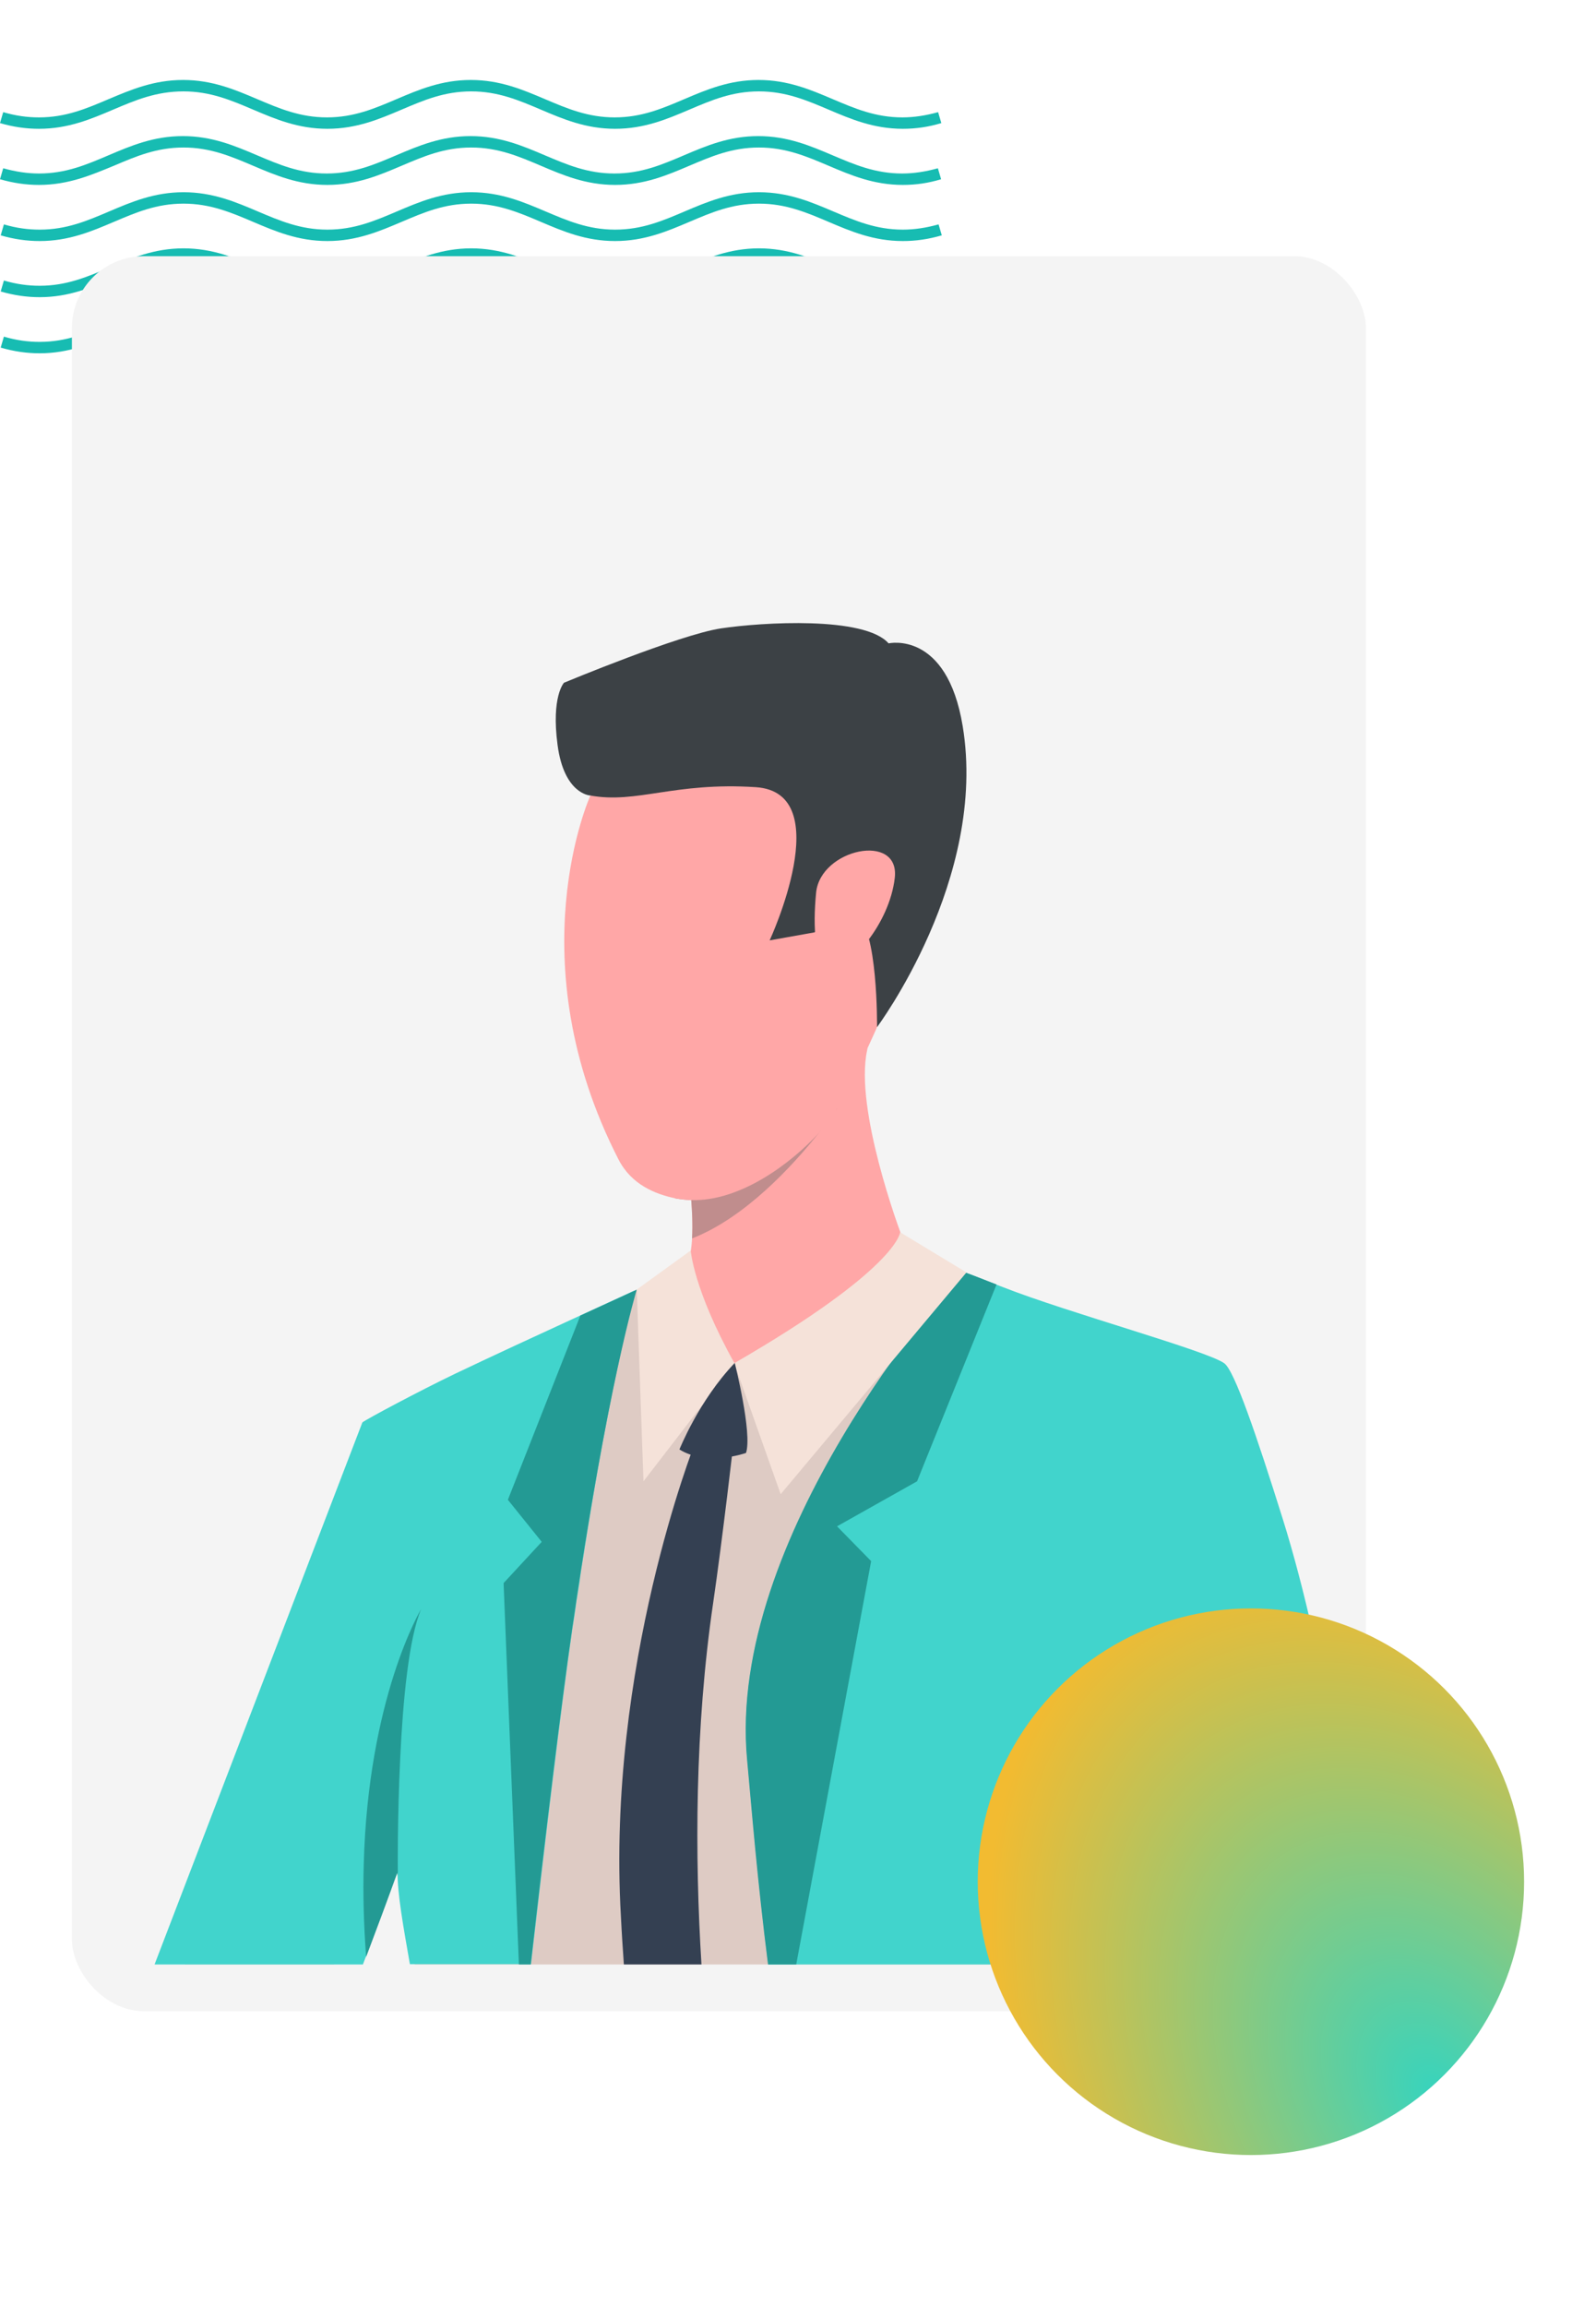 <svg width="344" height="497" viewBox="0 0 444 597" fill="none" xmlns="http://www.w3.org/2000/svg">
<path d="M251.166 76C243.008 76 236.635 73.272 230.517 70.671C224.398 68.07 218.599 65.596 211.142 65.596C203.622 65.596 197.886 68.07 191.768 70.671C185.65 73.272 179.277 76 171.119 76C162.961 76 156.588 73.272 150.47 70.671C144.352 68.07 138.552 65.596 131.096 65.596C123.575 65.596 117.839 68.07 111.721 70.671C105.603 73.272 99.23 76 91.072 76C82.915 76 76.541 73.272 70.423 70.671C64.305 68.07 58.505 65.596 51.049 65.596C43.529 65.596 37.793 68.07 31.674 70.671C25.556 73.272 19.183 76 11.025 76C7.457 76 3.888 75.492 0.191 74.414L1.083 71.369C4.525 72.384 7.775 72.828 11.025 72.828C18.546 72.828 24.282 70.354 30.4 67.753C36.518 65.152 42.891 62.424 51.049 62.424C59.206 62.424 65.58 65.152 71.698 67.753C77.816 70.354 83.616 72.828 91.072 72.828C98.593 72.828 104.328 70.354 110.447 67.753C116.565 65.152 122.938 62.424 131.096 62.424C139.253 62.424 145.626 65.152 151.745 67.753C157.863 70.354 163.662 72.828 171.119 72.828C178.639 72.828 184.375 70.354 190.493 67.753C196.611 65.152 202.985 62.424 211.142 62.424C219.3 62.424 225.673 65.152 231.791 67.753C237.909 70.354 243.709 72.828 251.166 72.828C254.416 72.828 257.666 72.32 261.108 71.369L262 74.414C258.304 75.492 254.798 76 251.166 76Z" fill="#17BCB2"/>
<path d="M251.166 60.394C243.008 60.394 236.635 57.666 230.517 55.065C224.398 52.464 218.599 49.99 211.142 49.99C203.622 49.99 197.886 52.464 191.768 55.065C185.65 57.666 179.277 60.394 171.119 60.394C162.961 60.394 156.588 57.666 150.47 55.065C144.352 52.464 138.552 49.99 131.096 49.99C123.575 49.99 117.839 52.464 111.721 55.065C105.603 57.666 99.23 60.394 91.072 60.394C82.915 60.394 76.541 57.666 70.423 55.065C64.305 52.464 58.505 49.99 51.049 49.99C43.529 49.99 37.793 52.464 31.674 55.065C25.556 57.666 19.183 60.394 11.025 60.394C7.457 60.394 3.888 59.886 0.191 58.808L1.083 55.763C4.525 56.778 7.775 57.222 11.025 57.222C18.546 57.222 24.282 54.748 30.4 52.147C36.518 49.546 42.891 46.818 51.049 46.818C59.206 46.818 65.58 49.546 71.698 52.147C77.816 54.748 83.616 57.222 91.072 57.222C98.593 57.222 104.328 54.748 110.447 52.147C116.565 49.546 122.938 46.818 131.096 46.818C139.253 46.818 145.626 49.546 151.745 52.147C157.863 54.748 163.662 57.222 171.119 57.222C178.639 57.222 184.375 54.748 190.493 52.147C196.611 49.546 202.985 46.818 211.142 46.818C219.3 46.818 225.673 49.546 231.791 52.147C237.909 54.748 243.709 57.222 251.166 57.222C254.416 57.222 257.666 56.714 261.108 55.763L262 58.808C258.304 59.886 254.798 60.394 251.166 60.394Z" fill="#17BCB2"/>
<path d="M251.166 44.788C243.008 44.788 236.635 42.06 230.517 39.459C224.398 36.858 218.599 34.384 211.142 34.384C203.622 34.384 197.886 36.858 191.768 39.459C185.65 42.06 179.277 44.788 171.119 44.788C162.961 44.788 156.588 42.06 150.47 39.459C144.352 36.858 138.552 34.384 131.096 34.384C123.575 34.384 117.839 36.858 111.721 39.459C105.603 42.06 99.23 44.788 91.072 44.788C82.915 44.788 76.541 42.06 70.423 39.459C64.305 36.858 58.505 34.384 51.049 34.384C43.529 34.384 37.793 36.858 31.674 39.459C25.556 42.06 19.183 44.788 11.025 44.788C7.457 44.788 3.888 44.28 0.191 43.202L1.083 40.157C4.525 41.172 7.775 41.616 11.025 41.616C18.546 41.616 24.282 39.142 30.4 36.541C36.518 33.94 42.891 31.212 51.049 31.212C59.206 31.212 65.58 33.94 71.698 36.541C77.816 39.142 83.616 41.616 91.072 41.616C98.593 41.616 104.328 39.142 110.447 36.541C116.565 33.94 122.938 31.212 131.096 31.212C139.253 31.212 145.626 33.94 151.745 36.541C157.863 39.142 163.662 41.616 171.119 41.616C178.639 41.616 184.375 39.142 190.493 36.541C196.611 33.94 202.985 31.212 211.142 31.212C219.3 31.212 225.673 33.94 231.791 36.541C237.909 39.142 243.709 41.616 251.166 41.616C254.416 41.616 257.666 41.108 261.108 40.157L262 43.202C258.304 44.28 254.798 44.788 251.166 44.788Z" fill="#17BCB2"/>
<path d="M251.166 29.182C243.008 29.182 236.635 26.454 230.517 23.853C224.398 21.252 218.599 18.778 211.142 18.778C203.622 18.778 197.886 21.252 191.768 23.853C185.65 26.454 179.277 29.182 171.119 29.182C162.961 29.182 156.588 26.454 150.47 23.853C144.352 21.252 138.552 18.778 131.096 18.778C123.575 18.778 117.839 21.252 111.721 23.853C105.603 26.454 99.23 29.182 91.072 29.182C82.915 29.182 76.541 26.454 70.423 23.853C64.305 21.252 58.505 18.778 51.049 18.778C43.529 18.778 37.793 21.252 31.674 23.853C25.365 26.454 18.992 29.182 10.834 29.182C7.265 29.182 3.696 28.674 0 27.596L0.892 24.551C4.334 25.503 7.584 26.01 10.834 26.01C18.355 26.01 24.09 23.536 30.209 20.935C36.327 18.334 42.7 15.606 50.858 15.606C59.015 15.606 65.388 18.334 71.507 20.935C77.625 23.536 83.424 26.01 90.881 26.01C98.401 26.01 104.137 23.536 110.255 20.935C116.374 18.334 122.747 15.606 130.904 15.606C139.062 15.606 145.435 18.334 151.553 20.935C157.672 23.536 163.471 26.01 170.928 26.01C178.448 26.01 184.184 23.536 190.302 20.935C196.42 18.334 202.793 15.606 210.951 15.606C219.109 15.606 225.482 18.334 231.6 20.935C237.718 23.536 243.518 26.01 250.974 26.01C254.225 26.01 257.475 25.503 260.917 24.551L261.809 27.596C258.304 28.674 254.798 29.182 251.166 29.182Z" fill="#17BCB2"/>
<path d="M251.166 13.576C243.008 13.576 236.635 10.848 230.517 8.247C224.398 5.646 218.599 3.172 211.142 3.172C203.622 3.172 197.886 5.646 191.768 8.247C185.65 10.848 179.277 13.576 171.119 13.576C162.961 13.576 156.588 10.848 150.47 8.247C144.352 5.646 138.552 3.172 131.096 3.172C123.575 3.172 117.839 5.646 111.721 8.247C105.603 10.848 99.23 13.576 91.072 13.576C82.915 13.576 76.541 10.848 70.423 8.247C64.305 5.646 58.505 3.172 51.049 3.172C43.401 3.172 37.602 5.646 31.483 8.247C25.365 10.848 18.992 13.576 10.834 13.576C7.265 13.576 3.696 13.068 0 11.99L0.892 8.945C4.334 9.96 7.584 10.404 10.834 10.404C18.355 10.404 24.09 7.93 30.209 5.329C36.391 2.728 42.764 0 50.921 0C59.079 0 65.452 2.728 71.57 5.329C77.689 7.93 83.488 10.404 90.945 10.404C98.465 10.404 104.201 7.93 110.319 5.329C116.437 2.728 122.81 0 130.968 0C139.126 0 145.499 2.728 151.617 5.329C157.735 7.93 163.535 10.404 170.991 10.404C178.512 10.404 184.248 7.93 190.366 5.329C196.484 2.728 202.857 0 211.015 0C219.172 0 225.546 2.728 231.664 5.329C237.782 7.93 243.582 10.404 251.038 10.404C254.288 10.404 257.539 9.896 260.98 8.945L261.872 11.99C258.304 13.068 254.798 13.576 251.166 13.576Z" fill="#17BCB2"/>
<g filter="url(#filter0_d)">
<rect x="20" y="29" width="360" height="488" rx="20" fill="#F4F4F4"/>
</g>
<g clip-path="url(#clip0)">
<path d="M379.253 524H353.336C352.888 522.958 352.514 522.064 352.141 521.319C344.448 503.224 304.787 461.672 304.787 461.672C304.787 461.672 304.787 461.672 304.787 461.747C304.787 461.747 304.787 461.747 304.787 461.821C304.787 461.821 304.787 461.821 304.787 461.896C304.787 461.97 304.713 462.044 304.713 462.044C304.713 462.119 304.638 462.268 304.638 462.417C304.638 462.491 304.563 462.566 304.563 462.64C304.563 462.715 304.489 462.789 304.489 462.789C302.846 468.821 294.854 498.98 290.895 524H115.374C115.001 521.692 114.478 519.458 113.955 517.447C112.387 511.266 111.266 505.086 110.594 499.352C110.594 499.054 110.519 498.756 110.519 498.533C110.37 497.49 110.295 496.448 110.146 495.405C108.652 479.693 109.773 467.629 109.847 466.438C109.324 467.48 105.814 480.438 101.183 496.448C98.644 505.235 95.731 514.915 92.893 524.075H51.365L103.424 374.398C104.544 373.504 118.063 367.026 127.922 362.335C137.931 357.569 150.105 350.569 161.01 344.612C166.611 341.559 171.914 338.803 176.471 336.718L177.143 336.42C184.686 332.995 189.765 330.686 189.765 330.686C189.915 330.686 191.11 330.538 193.052 330.389C203.583 329.346 236.372 326.293 247.351 325.697C248.247 325.623 248.994 325.623 249.592 325.548C250.115 325.548 250.488 325.548 250.712 325.548C252.057 325.623 258.853 328.006 267.741 331.357C268.115 331.506 268.414 331.58 268.787 331.729C269.235 331.878 269.609 332.027 270.057 332.176C270.804 332.474 271.625 332.772 272.372 333.069C273.941 333.665 275.584 334.335 277.227 335.006C277.824 335.229 278.347 335.452 278.945 335.676C296.721 342.676 317.037 351.388 321.891 354.888C325.103 357.196 335.037 375.887 346.614 398.972C359.087 438.588 374.249 495.778 379.253 524Z" fill="#DECBC4"/>
<path d="M250.488 320.41C250.04 343.941 204.33 356.824 204.33 356.824C204.33 356.824 185.209 332.92 189.765 330.686C191.558 329.793 192.305 326.218 192.529 322.197C192.753 318.399 192.529 314.229 192.305 311.548C192.155 309.91 192.006 308.793 192.006 308.793C192.006 308.793 198.504 301.942 206.869 293.751C221.359 279.454 241.301 261.135 241.376 268.433C241.376 268.805 241.301 269.252 241.226 269.847C237.641 286.155 250.488 320.41 250.488 320.41Z" fill="#FFA7A7"/>
<path d="M232.861 285.932C232.786 286.081 230.845 288.985 227.558 293.081C220.537 301.868 207.392 316.314 192.529 322.123C192.753 318.325 192.529 314.155 192.305 311.474C190.811 311.4 189.242 311.251 187.749 310.953C191.782 303.878 197.682 296.432 197.682 296.432L206.869 293.677L232.861 285.932Z" fill="#C08D8D"/>
<path d="M241.6 268.656C237.641 277.22 233.907 283.475 232.861 285.932C232.189 287.571 230.247 290.177 227.558 293.081C220.015 301.198 206.048 311.847 192.305 311.474C190.811 311.4 189.243 311.251 187.749 310.953C182.222 309.761 175.649 307.155 172.064 300.155C143.532 244.529 164.221 199.031 164.221 199.031C164.221 199.031 242.123 177.063 254.297 200.445C262.812 216.828 250.936 248.55 241.6 268.656Z" fill="#FFA7A7"/>
<path d="M164.147 198.956C164.147 198.956 156.902 198.584 155.109 184.882C153.317 171.404 156.902 167.606 156.902 167.606C156.902 167.606 189.093 154.202 200.595 152.489C212.098 150.777 240.554 149.064 247.202 156.659C247.202 156.659 263.409 152.936 267.816 179.669C274.837 222.115 243.99 263.369 243.99 263.369C243.99 263.369 244.289 235.593 238.09 231.945C231.965 228.296 226.662 237.008 226.662 237.008L214.114 239.242C214.114 239.242 233.16 198.211 210.305 196.648C187.45 195.158 177.217 201.339 164.147 198.956Z" fill="#3C4145"/>
<path d="M227.035 225.987C228.23 213.775 250.413 209.084 248.92 221.892C247.426 234.7 236.521 246.987 231.442 246.614C226.438 246.168 226.139 235.296 227.035 225.987Z" fill="#FFA7A7"/>
<path d="M356.846 400.089C349.601 377.004 343.402 358.76 340.564 356.824C335.709 353.324 297.244 342.824 279.02 335.675C278.422 335.452 277.824 335.229 277.302 335.005C275.658 334.335 274.015 333.739 272.447 333.069C271.625 332.771 270.878 332.473 270.131 332.176C269.683 332.027 269.31 331.878 268.862 331.729C268.488 331.58 268.19 331.431 267.816 331.356L267.741 331.431C266.098 333.218 257.658 342.824 247.575 357.122C228.679 383.855 204.106 427.194 207.915 467.182C209.11 479.99 210.604 498.458 213.143 519.16C213.293 520.798 213.517 522.436 213.741 524.074H298.887C299.933 502.405 301.8 473.884 304.563 462.863C304.563 462.789 304.638 462.714 304.638 462.714C304.638 462.64 304.638 462.565 304.713 462.491C304.713 462.342 304.787 462.268 304.787 462.119C304.787 462.044 304.862 461.97 304.862 461.97V461.895V461.821C304.862 461.821 325.477 493.916 326.522 524.074H380.075C377.386 496.075 369.245 439.63 356.846 400.089Z" fill="#41D4CC"/>
<path d="M176.844 336.942C176.844 336.942 170.421 358.314 162.13 411.557C161.831 413.344 161.533 415.131 161.308 416.993C161.308 417.216 161.234 417.44 161.234 417.663C161.01 418.854 160.86 420.12 160.636 421.386C160.636 421.535 160.562 421.684 160.562 421.833C160.412 422.652 160.263 423.546 160.188 424.365C159.889 426.45 159.591 428.61 159.217 430.769C156.08 452.513 151.972 487.065 147.715 523.926H114.03C112.237 513.65 110.52 504.341 110.594 498.012C110.52 498.161 110.445 498.31 110.445 498.459C107.756 505.905 104.768 513.948 101.781 521.841C101.482 522.586 101.258 523.256 100.959 524H43L100.81 373.281C101.93 372.388 116.868 364.42 126.652 359.728C136.96 354.814 149.881 348.856 161.383 343.569C166.91 341.038 172.064 338.655 176.471 336.644L176.844 336.942Z" fill="#41D4CC"/>
<path d="M255.119 389.664L232.861 402.174L242.347 411.854L221.508 524H213.666C210.753 501.288 209.11 480.959 207.84 467.108C202.014 405.227 263.932 335.527 267.741 331.282C270.729 332.399 273.941 333.665 277.227 334.931L255.119 389.664Z" fill="#239A94"/>
<path d="M177.143 336.346C177.143 336.346 168.852 363.377 159.143 430.843C156.006 452.587 151.823 487.139 147.64 524H144.354L140.097 417.96L150.703 406.493L141.292 394.801L161.458 343.569C166.985 341.037 172.139 338.654 176.545 336.644L177.143 336.346Z" fill="#239A94"/>
<path d="M268.862 331.58L250.413 320.41C250.413 320.41 249.891 330.463 204.255 356.824L217.176 393.238L268.862 331.58Z" fill="#F5E2D9"/>
<path d="M192.155 325.474C192.155 325.474 192.902 336.346 204.33 356.824L179.01 389.664L177.143 336.346L192.155 325.474Z" fill="#F5E2D9"/>
<path d="M204.404 356.75C204.404 356.75 209.334 376.26 207.541 381.77C207.541 381.77 196.786 385.642 189.018 380.802C189.018 380.802 194.471 367.1 204.404 356.75Z" fill="#344052"/>
<path d="M198.429 423.248C193.276 458.321 193.276 493.841 195.143 524H173.558C173.259 519.756 172.96 515.288 172.736 510.671C168.703 441.12 193.35 379.015 193.35 379.015L204.33 376.26C204.405 376.334 200.819 407.014 198.429 423.248Z" fill="#344052"/>
<path d="M111.341 466.587C110.52 483.267 110.669 498.086 110.669 498.086C110.669 498.16 110.669 498.607 110.594 499.352C110.594 499.054 110.52 498.756 110.52 498.533C107.831 505.979 104.843 514.021 101.856 521.915C101.183 512.83 100.959 504.341 101.183 496.447C102.378 449.683 117.167 425.184 117.167 425.184C113.731 433.226 112.088 450.725 111.341 466.587Z" fill="#239A94"/>
</g>
<g filter="url(#filter1_d)">
<circle cx="338" cy="491" r="76" fill="url(#paint0_radial)"/>
</g>
<defs>
<filter id="filter0_d" x="0" y="29" width="400" height="528" filterUnits="userSpaceOnUse" color-interpolation-filters="sRGB">
<feFlood flood-opacity="0" result="BackgroundImageFix"/>
<feColorMatrix in="SourceAlpha" type="matrix" values="0 0 0 0 0 0 0 0 0 0 0 0 0 0 0 0 0 0 127 0" result="hardAlpha"/>
<feOffset dy="20"/>
<feGaussianBlur stdDeviation="10"/>
<feComposite in2="hardAlpha" operator="out"/>
<feColorMatrix type="matrix" values="0 0 0 0 0 0 0 0 0 0 0 0 0 0 0 0 0 0 0.1 0"/>
<feBlend mode="normal" in2="BackgroundImageFix" result="effect1_dropShadow"/>
<feBlend mode="normal" in="SourceGraphic" in2="effect1_dropShadow" result="shape"/>
</filter>
<filter id="filter1_d" x="252" y="405" width="192" height="192" filterUnits="userSpaceOnUse" color-interpolation-filters="sRGB">
<feFlood flood-opacity="0" result="BackgroundImageFix"/>
<feColorMatrix in="SourceAlpha" type="matrix" values="0 0 0 0 0 0 0 0 0 0 0 0 0 0 0 0 0 0 127 0" result="hardAlpha"/>
<feOffset dx="10" dy="10"/>
<feGaussianBlur stdDeviation="10"/>
<feComposite in2="hardAlpha" operator="out"/>
<feColorMatrix type="matrix" values="0 0 0 0 0 0 0 0 0 0 0 0 0 0 0 0 0 0 0.1 0"/>
<feBlend mode="normal" in2="BackgroundImageFix" result="effect1_dropShadow"/>
<feBlend mode="normal" in="SourceGraphic" in2="effect1_dropShadow" result="shape"/>
</filter>
<radialGradient id="paint0_radial" cx="0" cy="0" r="1" gradientUnits="userSpaceOnUse" gradientTransform="translate(390 550.5) rotate(-121.796) scale(159.425 108.608)">
<stop stop-color="#36D4BE"/>
<stop offset="1" stop-color="#F2BB31"/>
</radialGradient>
<clipPath id="clip0">
<rect width="337" height="373" fill="white" transform="translate(43 151)"/>
</clipPath>
</defs>
</svg>
